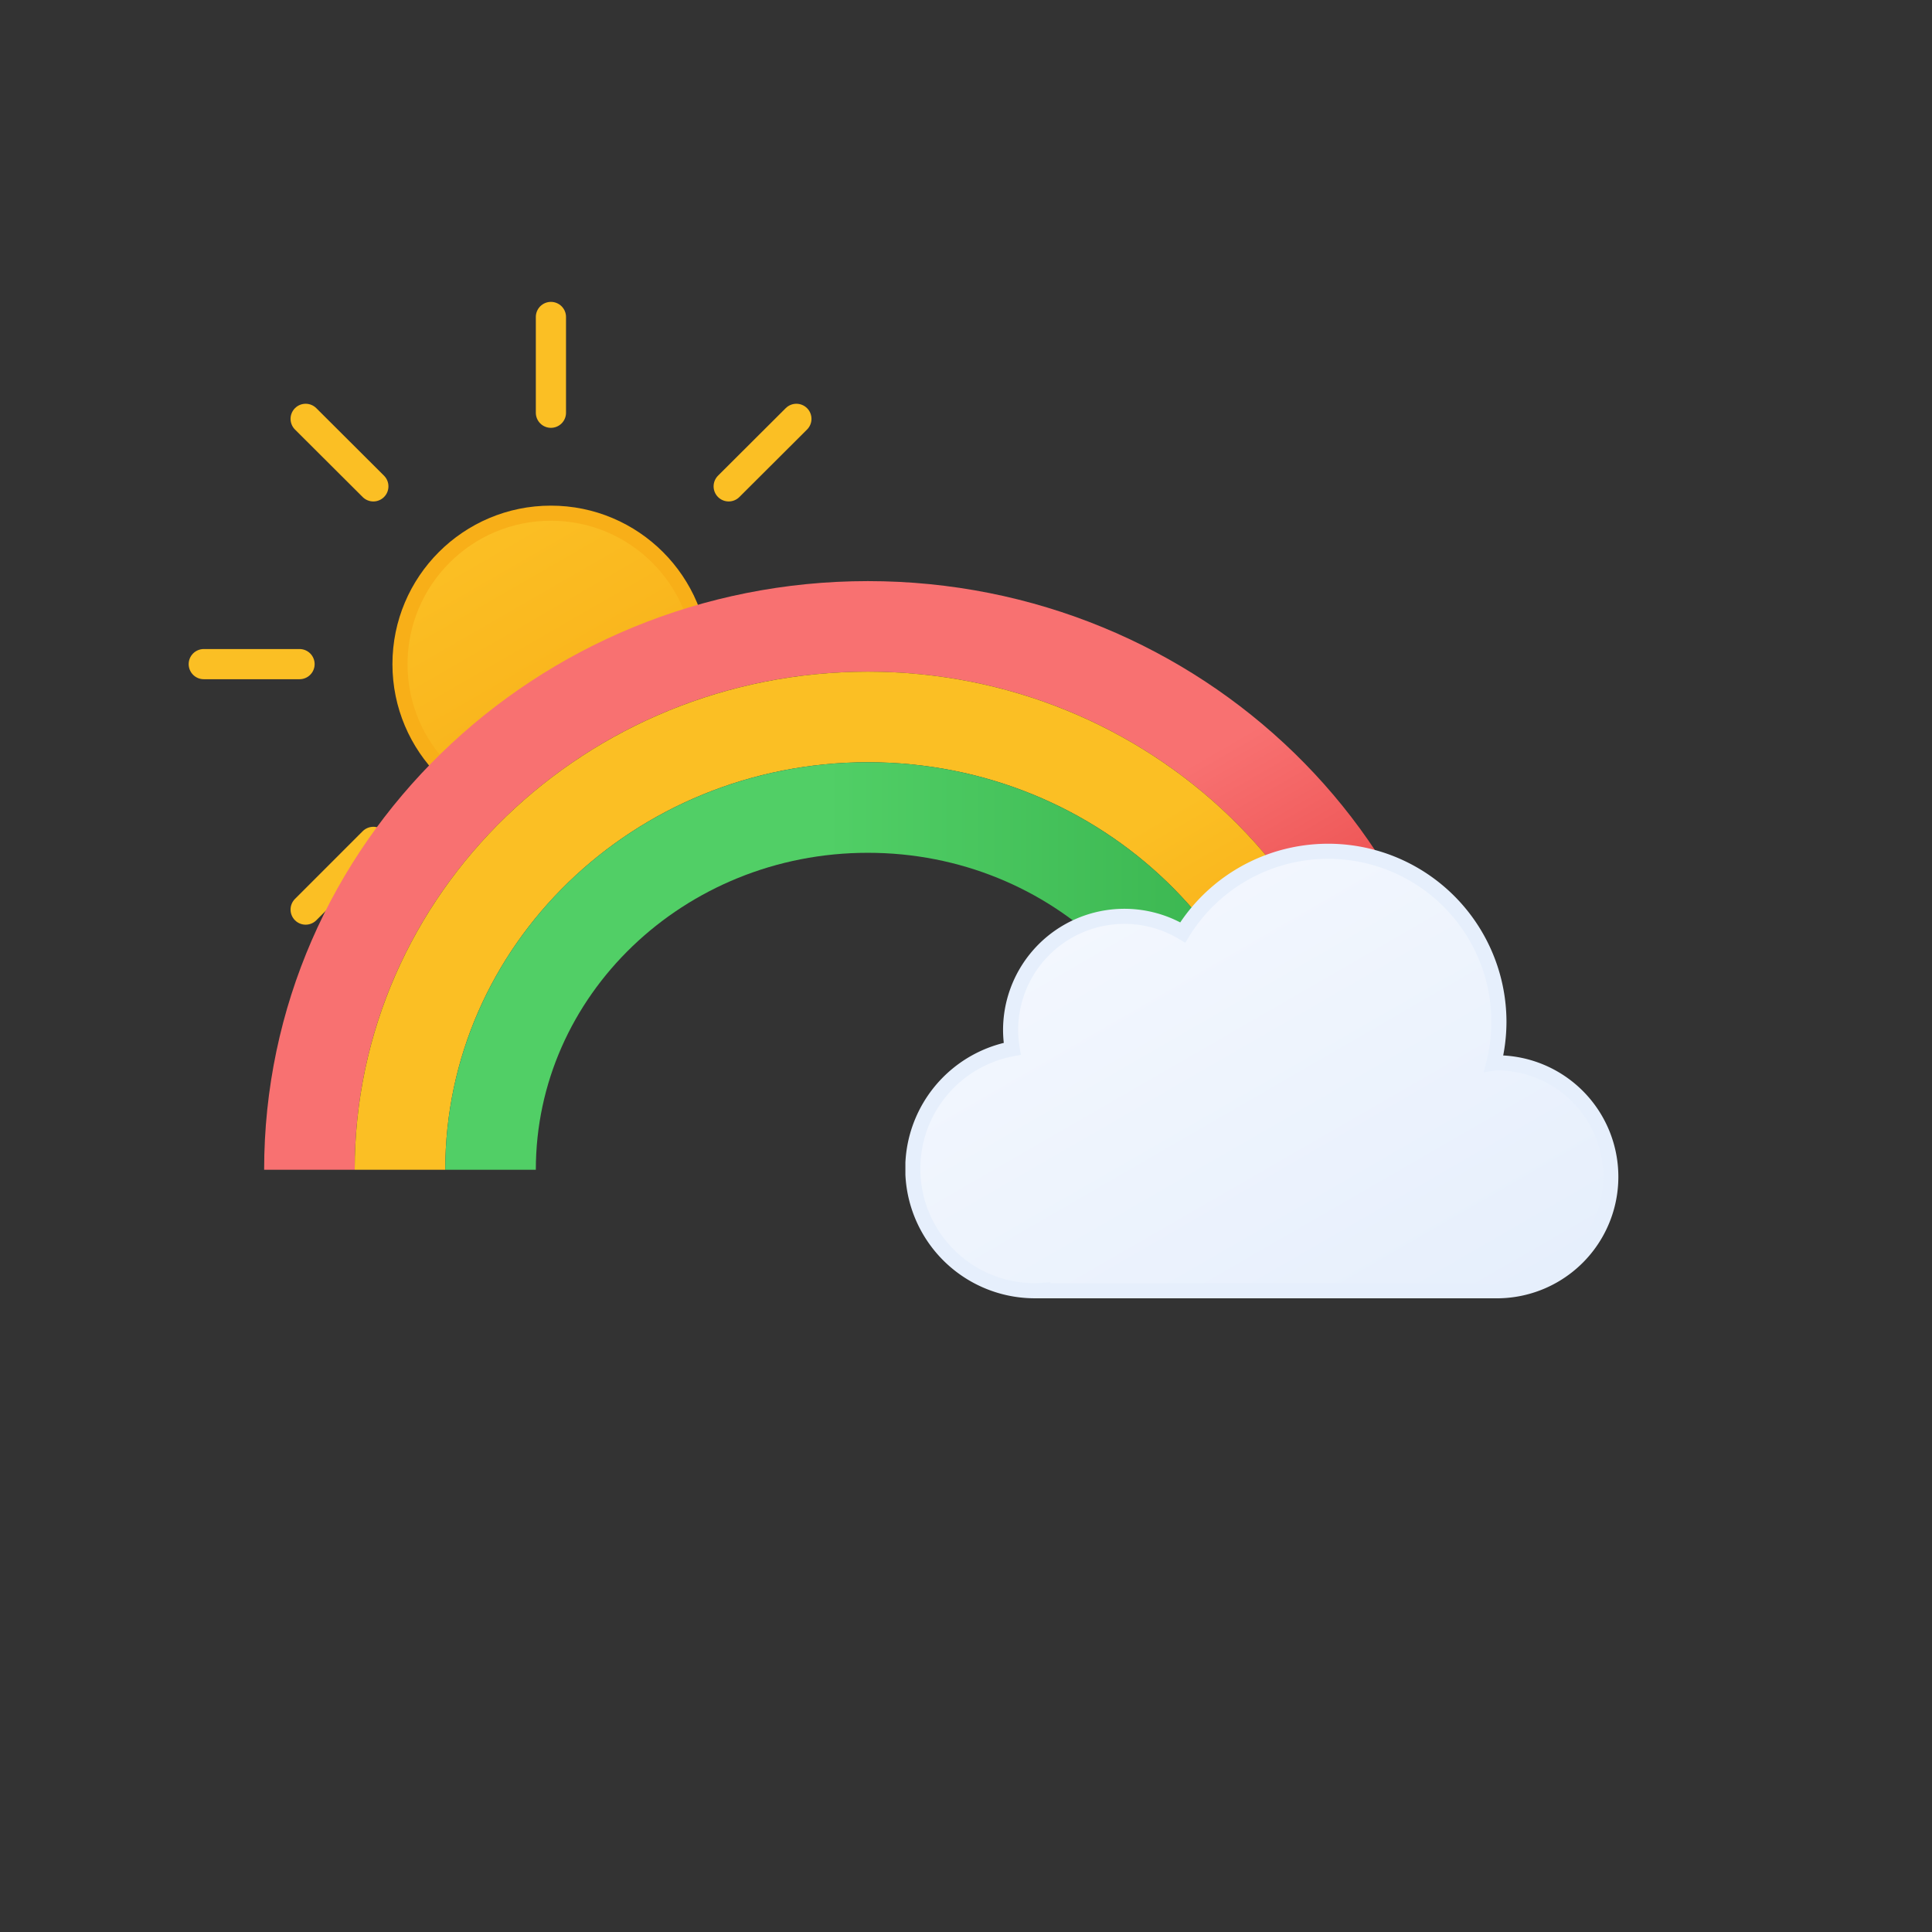 <svg xmlns="http://www.w3.org/2000/svg" xmlns:xlink="http://www.w3.org/1999/xlink" viewBox="0 0 512 512"><rect x="0" y="0" width="512" height="512" fill="#333333" stroke="none"/><defs><linearGradient id="a" x1="54.01" y1="16.93" x2="125.82" y2="141.31" gradientUnits="userSpaceOnUse"><stop offset="0" stop-color="#f3f7fe"/><stop offset="1" stop-color="#e6effc"/></linearGradient><linearGradient id="b" x1="76" y1="61.35" x2="116" y2="130.65" gradientUnits="userSpaceOnUse"><stop offset="0" stop-color="#fbbf24"/><stop offset="1" stop-color="#f8af18"/></linearGradient><clipPath id="c"><polygon points="238 59.13 36 59.13 36 268 88.4 268 155.77 185.4 238 166.21 238 59.13" fill="none"/></clipPath><linearGradient id="d" x1="160.35" y1="168.89" x2="278.86" y2="374.16" gradientUnits="userSpaceOnUse"><stop offset="0" stop-color="#f87171"/><stop offset="0.45" stop-color="#f87171"/><stop offset="1" stop-color="#dc2626"/></linearGradient><linearGradient id="e" x1="170.96" y1="190.48" x2="271.47" y2="364.58" gradientUnits="userSpaceOnUse"><stop offset="0" stop-color="#fbbf24"/><stop offset="0.45" stop-color="#fbbf24"/><stop offset="1" stop-color="#f59e0b"/></linearGradient><linearGradient id="f" x1="118" y1="256" x2="342" y2="256" gradientUnits="userSpaceOnUse"><stop offset="0" stop-color="#51cf66"/><stop offset="0.45" stop-color="#51cf66"/><stop offset="1" stop-color="#37b24d"/></linearGradient><symbol id="g" viewBox="0 0 192 192"><circle cx="96" cy="96" r="40" stroke="#f8af18" stroke-miterlimit="10" stroke-width="4" fill="url(#b)"/><path d="M96,29.38V4m0,184V162.62M143.11,48.89,161.05,31M31,161.05l17.94-17.94m0-94.22L31,31m130.1,130.1-17.94-17.94M4,96H29.38M188,96H162.62" fill="none" stroke="#fbbf24" stroke-linecap="round" stroke-miterlimit="10" stroke-width="8"/></symbol><symbol id="h" viewBox="0 0 189.48 120.47"><path d="M157.29,58.08c-.46,0-.91,0-1.36.07a45.76,45.76,0,0,0,1.36-10.86A45.26,45.26,0,0,0,73.5,23.52,30.15,30.15,0,0,0,27.88,49.45a30.47,30.47,0,0,0,.43,4.9,32.34,32.34,0,0,0,6,64.12c.73,0,1.44-.06,2.16-.11v.11H157.29a30.2,30.2,0,0,0,0-60.39Z" stroke="#e6effc" stroke-miterlimit="10" stroke-width="4" fill="url(#a)"/></symbol></defs><g clip-path="url(#c)"><use width="192" height="192" transform="translate(50 80)" xlink:href="#g"/></g><path d="M82,310c0-79.53,66.26-144,148-144s148,64.47,148,144" fill="none" stroke-miterlimit="10" stroke-width="24" stroke="url(#d)"/><path d="M106,310c0-66.27,55.52-120,124-120s124,53.73,124,120" fill="none" stroke-miterlimit="10" stroke-width="24" stroke="url(#e)"/><path d="M130,310c0-53,44.77-96,100-96s100,43,100,96" fill="none" stroke-miterlimit="10" stroke-width="24" stroke="url(#f)"/><use width="189.48" height="120.47" transform="translate(239.94 223.59)" xlink:href="#h"/></svg>